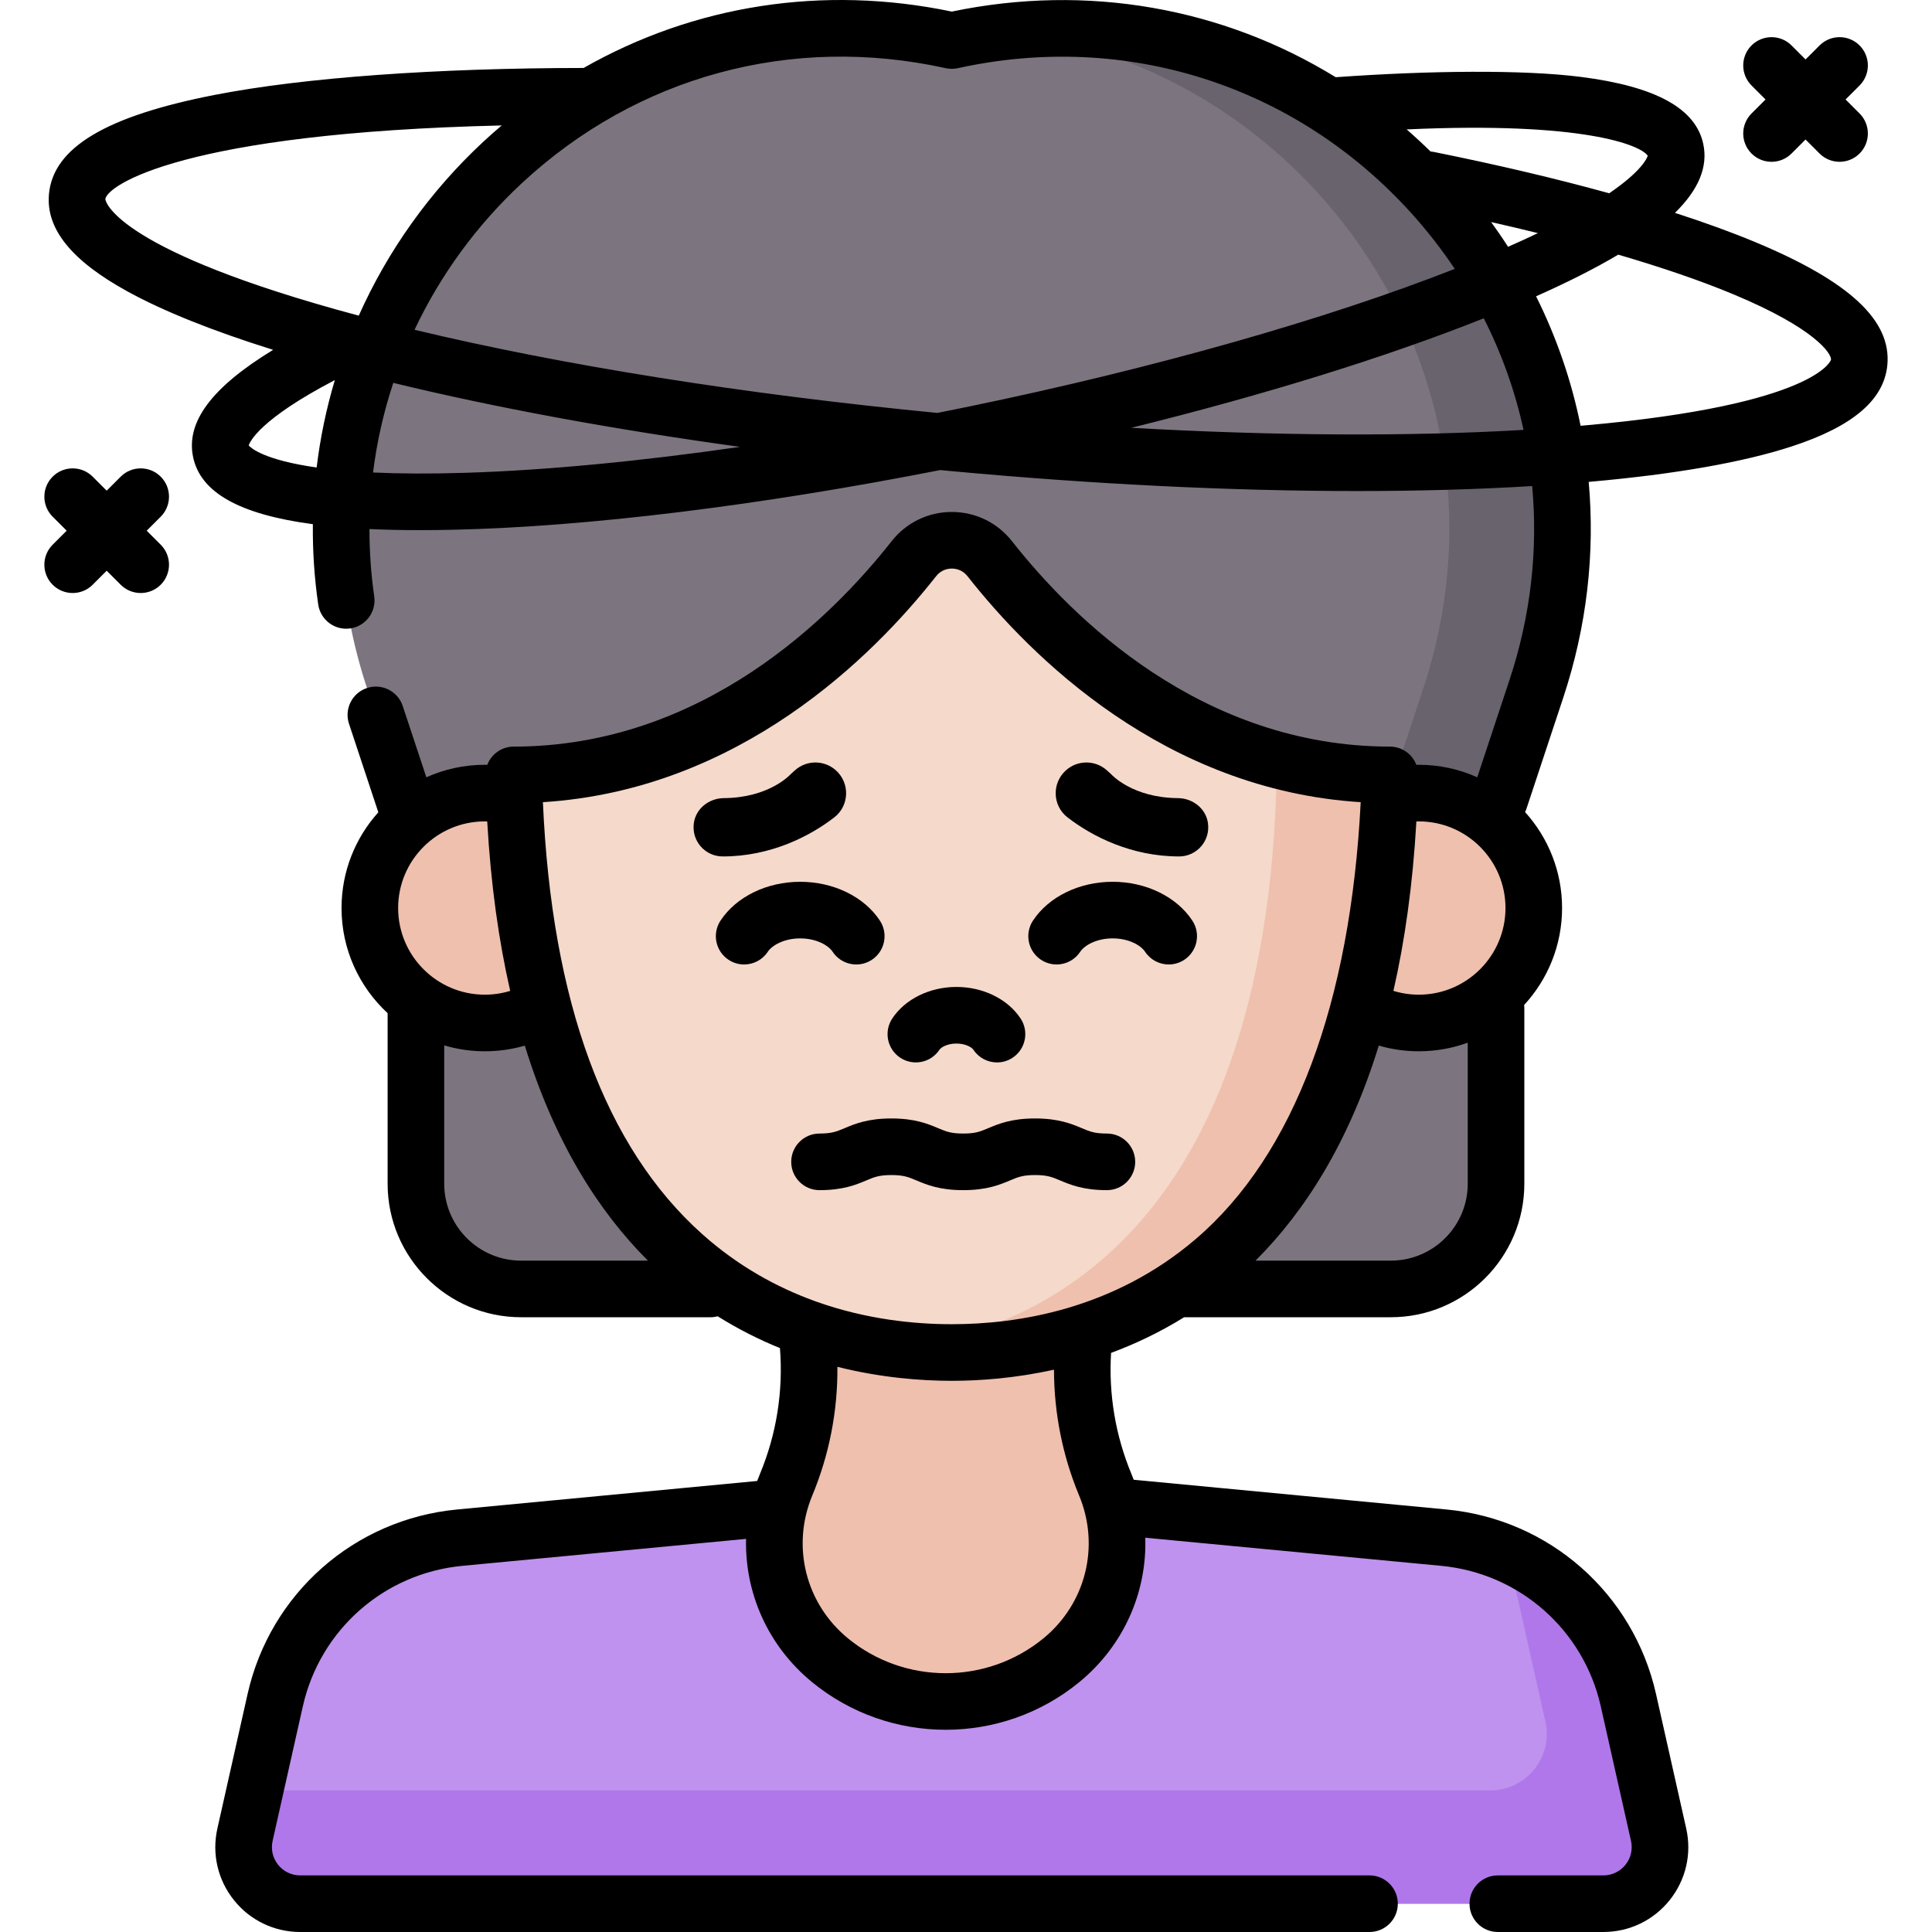 <svg id="Capa_1" enable-background="new 0 0 512.009 512.009" viewBox="0 0 512.009 512.009" xmlns="http://www.w3.org/2000/svg"><g><g><g><path d="m368.596 341.589h-230.493c-15.397 0-27.879-12.482-27.879-27.879v-97.46h286.25v97.46c.001 15.397-12.481 27.879-27.878 27.879z" fill="#7c747f"/></g><g><path d="m431.557 450.594c-5.261-23.43-24.994-40.818-48.899-43.09l-84.548-8.035-45.867 4.868-45.867-4.868-84.548 8.035c-23.906 2.272-43.638 19.66-48.899 43.09l-8 35.627c-2.105 9.376 5.026 18.286 14.636 18.286h345.357c9.61 0 16.741-8.91 14.636-18.286z" fill="#be92ee"/></g><g><path d="m439.557 486.222-8-35.628c-4.026-17.929-16.531-32.311-32.89-39.098 1.206 2.91 2.183 5.946 2.89 9.096l8 35.628c2.105 9.376-5.026 18.286-14.636 18.286h-327.361l-2.631 11.716c-2.105 9.376 5.026 18.286 14.636 18.286h345.357c9.61 0 16.741-8.91 14.635-18.286z" fill="#b077ea"/></g><g><path d="m287.837 350.265 7.129-43.934h-44.344-44.344l7.129 43.934c2.367 14.584.612 29.54-5.066 43.181-6.811 16.36-2.106 35.251 11.583 46.505 17.838 14.666 43.559 14.666 61.396 0 13.688-11.255 18.393-30.145 11.583-46.505-5.678-13.641-7.433-28.596-5.066-43.181z" fill="#efc0ae"/></g><g><path d="m252.244 10.742c-100.785-22.212-187.388 73.801-154.934 171.769l11.177 33.74h143.757 143.757l11.177-33.74c32.453-97.968-54.149-193.981-154.934-171.769z" fill="#7c747f"/></g><g><circle cx="128.473" cy="240.642" fill="#efc0ae" r="30.461"/></g><g><circle cx="376.014" cy="240.642" fill="#efc0ae" r="30.461"/></g><g><path d="m368.455 133.986-116.212-59.92-116.212 59.92.433 43.671c-7.109 160.465 75.155 180.777 115.779 180.777s122.888-20.312 115.779-180.777z" fill="#f5d9cb"/></g><g><path d="m222.243 10.741c5.041-1.111 10.044-1.913 15-2.447-9.971-1.074-19.743-1.006-29.214.077 4.699.534 9.441 1.319 14.214 2.37z" fill="#68636d"/></g><g><path d="m266.457 8.371c79.954 9.145 138.285 90.928 110.72 174.14l-11.177 33.739h30l11.177-33.739c30.917-93.328-46.212-184.879-140.72-174.14z" fill="#68636d"/></g><g><path d="m368.182 161.543h-30l-.16 16.114c6.315 142.532-57.881 174.484-100.779 179.846 5.397.675 10.46.932 15 .932 40.624 0 122.888-20.312 115.779-180.777z" fill="#efc0ae"/></g><g><path d="m252.243 64.065-126.212 69.922s9.906 62.638 10.104 71.377c53.355-.047 89.61-36.391 106.055-57.3 5.122-6.512 14.984-6.512 20.106 0 16.445 20.909 52.7 57.253 106.055 57.3.198-8.74 10.104-72.377 10.104-72.377z" fill="#7c747f"/></g></g><g><path d="m190.955 243.964c-2.285 3.455-1.336 8.108 2.119 10.393 1.273.842 2.709 1.245 4.13 1.245 2.433 0 4.82-1.183 6.263-3.364 1.13-1.709 4.303-3.549 8.599-3.549s7.468 1.84 8.598 3.549c2.285 3.454 6.938 4.404 10.393 2.119 3.455-2.284 4.404-6.937 2.12-10.393-4.19-6.338-12.28-10.275-21.11-10.275-8.832-.001-16.922 3.937-21.112 10.275z"/><path d="m275.877 254.356c3.454 2.283 8.108 1.336 10.393-2.119 1.13-1.709 4.303-3.549 8.599-3.549s7.468 1.84 8.599 3.549c1.443 2.182 3.829 3.364 6.263 3.364 1.42 0 2.856-.403 4.13-1.245 3.455-2.284 4.404-6.938 2.119-10.393-4.191-6.338-12.28-10.275-21.11-10.275s-16.919 3.938-21.11 10.275c-2.286 3.456-1.338 8.109 2.117 10.393z"/><path d="m238.579 280.313c3.454 2.284 8.107 1.336 10.393-2.118.45-.681 2.143-1.64 4.495-1.64s4.044.959 4.495 1.64c1.443 2.182 3.829 3.363 6.262 3.363 1.42 0 2.857-.403 4.131-1.245 3.455-2.285 4.403-6.938 2.118-10.394-3.413-5.159-9.929-8.364-17.005-8.364s-13.593 3.205-17.005 8.364c-2.287 3.456-1.339 8.109 2.116 10.394z"/><path d="m293.341 300.407c-3.248 0-4.514-.532-6.613-1.414-2.742-1.152-6.153-2.586-12.424-2.586s-9.683 1.434-12.425 2.586c-2.099.882-3.365 1.414-6.613 1.414-3.249 0-4.516-.532-6.615-1.414-2.742-1.152-6.154-2.586-12.425-2.586s-9.684 1.434-12.425 2.586c-2.099.882-3.367 1.414-6.615 1.414-4.142 0-7.5 3.357-7.5 7.5s3.358 7.5 7.5 7.5c6.272 0 9.684-1.434 12.426-2.586 2.099-.882 3.366-1.414 6.615-1.414s4.516.532 6.615 1.414c2.742 1.152 6.154 2.586 12.426 2.586 6.271 0 9.683-1.434 12.424-2.586 2.099-.882 3.366-1.414 6.614-1.414s4.514.532 6.613 1.414c2.742 1.152 6.153 2.586 12.424 2.586 4.142 0 7.5-3.357 7.5-7.5s-3.36-7.5-7.502-7.5z"/><path d="m465.166 64.159c-6.274-2.614-13.402-5.204-21.277-7.743 6.306-6.194 8.759-12.199 7.523-18.17-1.968-9.505-12.614-15.352-32.546-17.875-15.156-1.918-39.864-1.7-64.879.093-29.975-18.427-65.894-24.876-101.744-17.393-34.184-7.136-68.344-1.708-97.58 14.94-.001 0-.013 0-.014 0-38.928.032-74.012 2.507-97.813 7.154-28.779 5.62-42.716 13.96-43.858 26.247-.858 9.226 5.962 17.68 20.85 25.848 9.569 5.249 22.509 10.43 38.56 15.452-16.333 9.959-23.133 19.142-21.218 28.395 1.939 9.367 12.214 15.216 31.744 17.813-.077 7.071.388 14.183 1.421 21.28.596 4.099 4.398 6.941 8.501 6.343 4.099-.596 6.938-4.402 6.342-8.501-.865-5.947-1.273-11.907-1.262-17.838 4.172.194 8.632.29 13.389.29 2.894 0 5.903-.036 9.017-.107 35.535-.811 80.936-6.399 128.855-15.815.894.085 1.786.172 2.681.255 37.896 3.524 74.603 5.306 107.785 5.306 16.432 0 31.991-.442 46.406-1.321 1.559 16.94-.365 34.352-5.992 51.34l-8.56 25.843c-4.732-2.123-9.969-3.314-15.482-3.314-.219 0-.438.021-.656.024-1.073-2.826-3.797-4.839-6.999-4.842-49.937-.044-84.192-34.125-100.167-54.437-3.873-4.924-9.686-7.748-15.948-7.748s-12.076 2.824-15.948 7.748c-15.975 20.312-50.231 54.393-100.167 54.437-3.201.003-5.924 2.014-6.998 4.838-.22-.004-.438-.021-.658-.021-5.513 0-10.751 1.191-15.482 3.314l-6.259-18.893c-1.303-3.932-5.543-6.067-9.478-4.761-3.932 1.302-6.063 5.546-4.761 9.478l7.77 23.455c-6.057 6.729-9.75 15.625-9.75 25.369 0 11.002 4.71 20.922 12.213 27.862v45.206c0 19.508 15.871 35.379 35.378 35.379h50.223c.651 0 1.279-.092 1.882-.248 5.474 3.432 11.015 6.198 16.49 8.425.902 11.337-.896 22.764-5.28 33.297-.265.636-.513 1.274-.749 1.915l-79.549 7.56c-27.212 2.586-49.519 22.243-55.508 48.913l-8 35.627c-1.505 6.704.094 13.626 4.387 18.99s10.696 8.44 17.566 8.44h283.378c4.142 0 7.5-3.357 7.5-7.5s-3.358-7.5-7.5-7.5h-283.38c-2.29 0-4.424-1.025-5.855-2.813s-1.964-4.096-1.462-6.33l8-35.627c4.562-20.32 21.558-35.297 42.291-37.267l75.185-7.146c-.363 14.333 5.785 28.339 17.437 37.919 10.274 8.447 22.867 12.671 35.461 12.671s25.188-4.224 35.462-12.672c11.736-9.648 17.894-23.787 17.433-38.227l78.431 7.454c20.732 1.97 37.728 16.946 42.291 37.267l8 35.627c.502 2.234-.031 4.542-1.462 6.33s-3.565 2.813-5.855 2.813h-27.977c-4.142 0-7.5 3.357-7.5 7.5s3.358 7.5 7.5 7.5h27.977c6.871 0 13.273-3.076 17.566-8.44s5.893-12.286 4.387-18.99l-8-35.627c-5.989-26.671-28.296-46.327-55.508-48.913l-82.914-7.88c-.2-.533-.406-1.064-.626-1.594-4.213-10.122-6.044-21.11-5.372-32.026 6.394-2.369 12.924-5.458 19.368-9.457.046.001.091.007.138.007h54.634c19.508 0 35.379-15.871 35.379-35.379v-46.525c0-.286-.019-.567-.051-.845 6.235-6.766 10.051-15.793 10.051-25.697 0-9.773-3.714-18.694-9.804-25.43.122-.261.246-.521.339-.801l9.786-29.542c6.266-18.915 8.43-38.298 6.737-57.164.11-.01.225-.018.334-.027 22.623-2.01 40.641-5.171 53.555-9.397 16.138-5.282 24.4-12.335 25.258-21.561 1.099-11.802-10.027-22.149-35.013-32.56zm-66.19 176.483c0 12.661-10.3 22.961-22.961 22.961-2.319 0-4.573-.344-6.74-1.009 3.025-13.225 5.131-28.121 6.087-44.888.218-.006.435-.024.652-.024 12.661-.001 22.962 10.299 22.962 22.96zm-150.891-87.941c1.383-1.759 3.199-2.021 4.158-2.021s2.775.263 4.158 2.021c16.831 21.4 52.186 56.607 104.204 59.89-2.688 52.928-17.491 93.411-43.802 115.848-21.802 18.593-47.142 22.496-64.56 22.496-10.069 0-22.672-1.301-35.693-5.908-.223-.094-.451-.176-.684-.248-10.029-3.634-20.283-9.243-29.798-17.751-25.691-22.971-39.863-61.457-42.187-114.437 52.017-3.283 87.372-38.49 104.204-59.89zm-118.964 65c.956 16.773 3.065 31.666 6.088 44.895-2.165.665-4.418 1.007-6.736 1.007-12.661 0-22.961-10.3-22.961-22.961s10.3-22.961 22.961-22.961c.216 0 .432.015.648.02zm8.982 116.388c-11.237 0-20.378-9.142-20.378-20.379v-36.666c3.41 1.009 7.015 1.559 10.748 1.559 3.639 0 7.188-.503 10.608-1.499 7.877 25.561 19.509 43.892 32.625 56.984h-33.603zm147.876 62.24c5.58 13.405 1.794 28.608-9.422 37.83-15.028 12.354-36.843 12.354-51.87-.001-11.216-9.222-15.002-24.424-9.421-37.83 4.507-10.828 6.755-22.438 6.658-34.097 11.572 2.9 22.176 3.705 30.319 3.705 7.325 0 16.733-.657 27.08-2.953.007 11.408 2.254 22.769 6.656 33.346zm82.617-62.24h-35.866c13.127-13.09 24.779-31.42 32.669-56.992 3.424.998 6.975 1.507 10.615 1.507 4.55 0 8.914-.807 12.96-2.281v37.387c.001 11.237-9.141 20.379-20.378 20.379zm68.082-292.817c-.208.684-1.646 4.097-10.214 9.951-13.932-3.857-29.547-7.547-46.526-10.967-.279-.056-.557-.092-.833-.117-2.058-2.021-4.169-3.965-6.323-5.841 46.671-2.14 61.992 4.126 63.896 6.974zm-41.5 17.578c4.243.961 8.376 1.938 12.388 2.928-2.429 1.164-5.059 2.373-7.909 3.627-1.422-2.219-2.924-4.4-4.479-6.555zm-144.549-40.784c1.063.234 2.165.234 3.229 0 44.662-9.847 89.615 4.556 120.248 38.517 4.214 4.672 8.017 9.582 11.43 14.678-34.172 13.411-79.714 26.327-128.448 36.417-2.895.599-5.782 1.184-8.663 1.755-51.202-4.951-99.37-12.632-138.565-22.035 6.793-14.392 16.357-27.617 28.416-38.833 30.529-28.389 71.481-39.508 112.353-30.499zm-222.715 34.736c.338-3.637 20.624-17.584 105.047-19.556-1.655 1.407-3.294 2.843-4.899 4.336-14.215 13.22-25.33 28.944-32.983 46.07-2.125-.568-4.229-1.14-6.288-1.719-59.303-16.673-60.888-29.014-60.877-29.131zm37.998 65.252c.313-1.01 2.962-6.964 22.825-17.324-2.26 7.562-3.874 15.309-4.822 23.162-13.956-1.982-17.425-5.173-18.003-5.838zm57.559 7.243c-9.738.306-17.851.235-24.609-.08 1.007-8.081 2.809-16.035 5.368-23.753 27.026 6.578 58.294 12.341 91.898 16.963-26.619 3.837-51.399 6.203-72.657 6.87zm176.312-11.921c35.388-8.741 67.622-18.729 93.44-29.025 4.79 9.438 8.312 19.367 10.536 29.576-30.378 1.786-65.947 1.587-103.976-.551zm185.462-18.045c-.011.117-3.845 11.955-65.205 17.406-.383.034-.775.065-1.161.098-2.387-11.845-6.337-23.367-11.794-34.312 8.504-3.784 15.747-7.453 21.775-11.036 11.712 3.422 21.976 6.952 30.535 10.518 21.581 8.992 26.002 15.688 25.85 17.326z"/><path d="m42.59 126.323c-2.929-2.928-7.678-2.928-10.606 0l-3.713 3.713-3.713-3.713c-2.928-2.928-7.677-2.928-10.606 0-2.929 2.93-2.929 7.678 0 10.607l3.713 3.713-3.713 3.713c-2.929 2.93-2.929 7.678 0 10.607 1.464 1.464 3.384 2.196 5.303 2.196s3.839-.732 5.303-2.196l3.713-3.713 3.713 3.713c1.464 1.464 3.384 2.196 5.303 2.196s3.839-.732 5.303-2.196c2.929-2.93 2.929-7.678 0-10.607l-3.713-3.713 3.713-3.713c2.929-2.929 2.929-7.677 0-10.607z"/><path d="m464.177 40.685c1.464 1.464 3.384 2.196 5.303 2.196s3.839-.732 5.303-2.196l3.713-3.713 3.713 3.713c1.464 1.464 3.384 2.196 5.303 2.196s3.839-.732 5.303-2.196c2.929-2.93 2.929-7.678 0-10.607l-3.713-3.713 3.713-3.713c2.929-2.93 2.929-7.678 0-10.607-2.929-2.928-7.678-2.928-10.606 0l-3.713 3.713-3.713-3.713c-2.928-2.928-7.677-2.928-10.606 0-2.929 2.93-2.929 7.678 0 10.607l3.713 3.713-3.713 3.713c-2.93 2.93-2.93 7.678 0 10.607z"/><path d="m191.53 226.97c12.677 0 23.083-5.333 29.572-10.355 4.012-3.104 4.192-9.099.408-12.478-3.1-2.768-7.787-2.753-10.87.034l-.987.893c-.24.262-5.763 6.353-17.824 6.452-3.902.032-7.403 2.74-7.947 6.604-.67 4.767 3.012 8.85 7.648 8.85z"/><path d="m282.906 216.615c6.489 5.022 16.895 10.355 29.572 10.355 4.636 0 8.318-4.083 7.647-8.85-.544-3.864-4.045-6.572-7.947-6.604-12.061-.1-17.583-6.19-17.824-6.452l-.987-.893c-3.082-2.787-7.77-2.802-10.87-.034-3.783 3.379-3.603 9.374.409 12.478z"/></g></g><g/><g/><g/><g/><g/><g/><g/><g/><g/><g/><g/><g/><g/><g/><g/></svg>